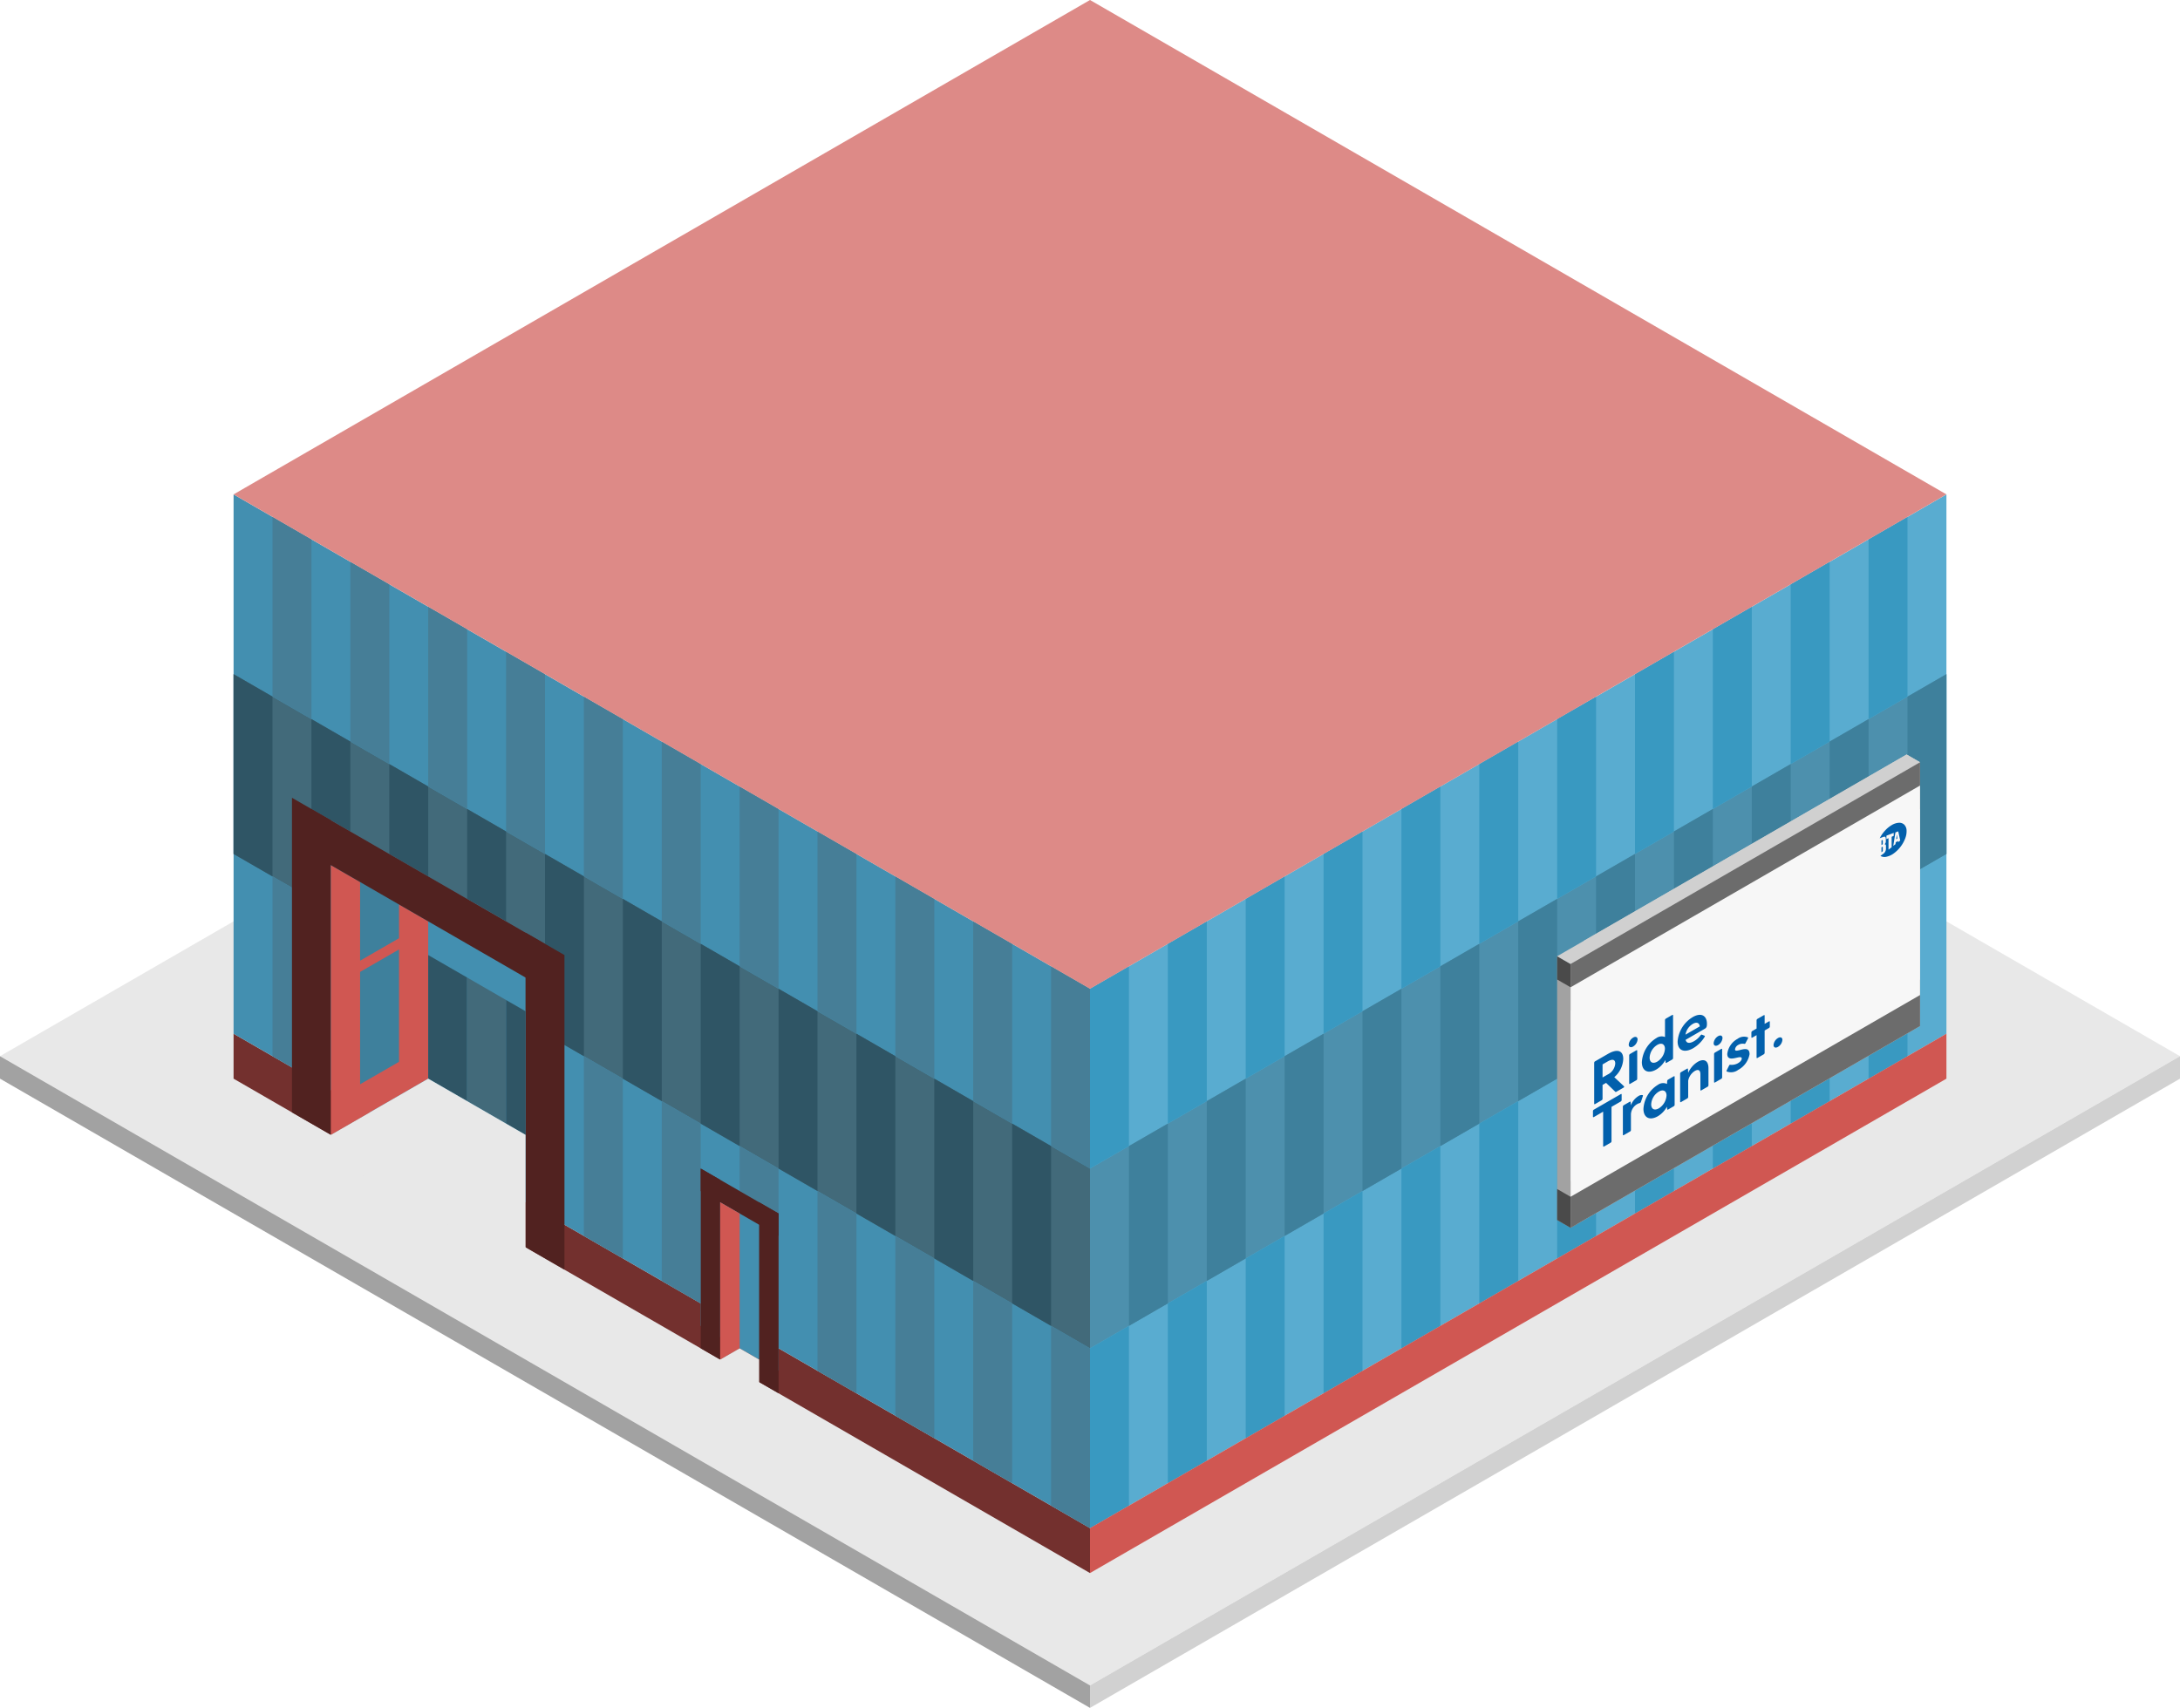 <svg id="Layer_1" data-name="Layer 1" xmlns="http://www.w3.org/2000/svg" viewBox="0 0 280 219.393">
  <defs>
    <style>
      .cls-1 {
        fill: #e8e8e8;
      }

      .exterior-L-prim {
        fill: #73302e;
      }

      .curtain-R-prim-light {
        fill: #59acd0;
      }

      .curtain-L-prim-light {
        fill: #438fb0;
      }

      .curtain-R-prim-dark-light {
        fill: #4d90ad;
      }

      .curtain-L-prim-dark-light {
        fill: #426a7a;
      }

      .curtain-R-prim-dark {
        fill: #3e809c;
      }

      .curtain-R-prim-light-dark {
        fill: #3999c1;
      }

      .curtain-L-prim-light-dark {
        fill: #467e97;
      }

      .curtain-L-prim-dark {
        fill: #2f5565;
      }

      .exterior-L-dark {
        fill: #512220;
      }

      .exterior-R-prim {
        fill: #d05752;
      }

      .cls-2 {
        fill: #d1d1d1;
      }

      .cls-3 {
        fill: #a2a2a2;
      }

      .top-prim {
        fill: #dd8a87;
      }

      .cls-4 {
        fill: #4a4a4a;
      }

      .cls-5 {
        fill: #d0d0d0;
      }

      .cls-6 {
        fill: #6c6c6c;
      }

      .cls-7 {
        fill: #f7f7f7;
      }

      .cls-8 {
        fill: #0260ac;
      }
    </style>
  </defs>
  <title>Artboard 29</title>
  <g>
    <g id="Group">
      <path id="Path" class="cls-1" d="M140,216.506l140-80.829L140,54.848,0,135.677Z"/>
      <path id="Path-2" data-name="Path" class="exterior-L-prim" d="M30,132.791v5.774l110,63.509v-5.774Z"/>
      <path id="Path-3" data-name="Path" class="curtain-R-prim-light" d="M140,196.299v-69.282L250,63.509v69.282Z"/>
      <path id="Path-4" data-name="Path" class="curtain-L-prim-light" d="M140,196.299v-69.282L30,63.509v69.282Z"/>
      <path id="Path-5" data-name="Path" class="curtain-R-prim-dark-light" d="M140,150.111,250,86.603v23.094L140,173.205Z"/>
      <path id="Path-6" data-name="Path" class="curtain-L-prim-dark-light" d="M140,150.111,30,86.603v23.094l110,63.508Z"/>
      <path id="Path-7" data-name="Path" class="curtain-R-prim-dark" d="M55,112.583l-5-2.887v17.32l5,2.887Z"/>
      <path id="Path-8" data-name="Path" class="curtain-R-prim-dark" d="M45,106.81l-5-2.887v17.32l5,2.887Z"/>
      <path id="Path-9" data-name="Path" class="curtain-R-prim-light-dark" d="M140,173.205l5-2.887v23.094l-5,2.887Z"/>
      <path id="Path-10" data-name="Path" class="curtain-R-prim-light-dark" d="M180,150.111l5-2.887v23.094l-5,2.887Z"/>
      <path id="Path-11" data-name="Path" class="curtain-R-prim-light-dark" d="M220,127.017l5-2.887v23.094l-5,2.887Z"/>
      <path id="Path-12" data-name="Path" class="curtain-R-prim-light-dark" d="M160,161.658l5-2.887v23.094l-5,2.887Z"/>
      <path id="Path-13" data-name="Path" class="curtain-R-prim-light-dark" d="M200,138.564l5-2.887v23.094l-5,2.887Z"/>
      <path id="Path-14" data-name="Path" class="curtain-R-prim-light-dark" d="M240,115.47l5-2.887v23.094l-5,2.887Z"/>
      <path id="Path-15" data-name="Path" class="curtain-R-prim-light-dark" d="M150,167.432l5-2.887v23.094l-5,2.887Z"/>
      <path id="Path-16" data-name="Path" class="curtain-R-prim-light-dark" d="M190,144.338l5-2.887v23.094l-5,2.887Z"/>
      <path id="Path-17" data-name="Path" class="curtain-R-prim-light-dark" d="M230,121.244l5-2.887v23.094l-5,2.887Z"/>
      <path id="Path-18" data-name="Path" class="curtain-R-prim-light-dark" d="M170,155.885l5-2.887v23.094l-5,2.887Z"/>
      <path id="Path-19" data-name="Path" class="curtain-R-prim-light-dark" d="M210,132.791l5-2.887v23.094l-5,2.887Z"/>
      <path id="Path-20" data-name="Path" class="curtain-L-prim-light-dark" d="M140,173.205l-5-2.887v23.094l5,2.887Z"/>
      <path id="Path-21" data-name="Path" class="curtain-L-prim-light-dark" d="M100,150.111l-5-2.887v23.094l5,2.887Z"/>
      <path id="Path-22" data-name="Path" class="curtain-L-prim-light-dark" d="M60,127.017,55,124.13v23.094l5,2.887Z"/>
      <path id="Path-23" data-name="Path" class="curtain-L-prim-light-dark" d="M120,161.658l-5-2.887v23.094l5,2.887Z"/>
      <path id="Path-24" data-name="Path" class="curtain-L-prim-light-dark" d="M80,138.564l-5-2.887v23.094l5,2.887Z"/>
      <path id="Path-25" data-name="Path" class="curtain-L-prim-light-dark" d="M40,115.47l-5-2.887v23.094l5,2.887Z"/>
      <path id="Path-26" data-name="Path" class="curtain-L-prim-light-dark" d="M130,167.432l-5-2.887v23.094l5,2.887Z"/>
      <path id="Path-27" data-name="Path" class="curtain-L-prim-light-dark" d="M90,144.338l-5-2.887v23.094l5,2.887Z"/>
      <path id="Path-28" data-name="Path" class="curtain-L-prim-light-dark" d="M50,121.244l-5-2.887v23.094l5,2.887Z"/>
      <path id="Path-29" data-name="Path" class="curtain-L-prim-light-dark" d="M110,155.885l-5-2.887v23.094l5,2.887Z"/>
      <path id="Path-30" data-name="Path" class="curtain-L-prim-light-dark" d="M70,132.791l-5-2.887v23.094l5,2.887Z"/>
      <path id="Path-31" data-name="Path" class="curtain-R-prim-light-dark" d="M140,127.017l5-2.887v23.094l-5,2.887Z"/>
      <path id="Path-32" data-name="Path" class="curtain-R-prim-light-dark" d="M180,103.923l5-2.887V124.13l-5,2.887Z"/>
      <path id="Path-33" data-name="Path" class="curtain-R-prim-light-dark" d="M220,80.829l5-2.887v23.094l-5,2.887Z"/>
      <path id="Path-34" data-name="Path" class="curtain-R-prim-light-dark" d="M160,115.47l5-2.887v23.094l-5,2.887Z"/>
      <path id="Path-35" data-name="Path" class="curtain-R-prim-light-dark" d="M200,92.376l5-2.887v23.094l-5,2.887Z"/>
      <path id="Path-36" data-name="Path" class="curtain-R-prim-light-dark" d="M240,69.282l5-2.887V89.489l-5,2.887Z"/>
      <path id="Path-37" data-name="Path" class="curtain-R-prim-light-dark" d="M150,121.244l5-2.887v23.094l-5,2.887Z"/>
      <path id="Path-38" data-name="Path" class="curtain-R-prim-light-dark" d="M190,98.15l5-2.887v23.094l-5,2.887Z"/>
      <path id="Path-39" data-name="Path" class="curtain-R-prim-light-dark" d="M230,75.056l5-2.887V95.263L230,98.15Z"/>
      <path id="Path-40" data-name="Path" class="curtain-R-prim-light-dark" d="M170,109.697l5-2.887v23.094l-5,2.887Z"/>
      <path id="Path-41" data-name="Path" class="curtain-R-prim-light-dark" d="M210,86.603l5-2.887V106.81l-5,2.887Z"/>
      <path id="Path-42" data-name="Path" class="curtain-L-prim-light-dark" d="M140,127.017l-5-2.887v23.094l5,2.887Z"/>
      <path id="Path-43" data-name="Path" class="curtain-L-prim-light-dark" d="M100,103.923l-5-2.887V124.13l5,2.887Z"/>
      <path id="Path-44" data-name="Path" class="curtain-L-prim-light-dark" d="M60,80.829l-5-2.887v23.094l5,2.887Z"/>
      <path id="Path-45" data-name="Path" class="curtain-L-prim-light-dark" d="M120,115.47l-5-2.887v23.094l5,2.887Z"/>
      <path id="Path-46" data-name="Path" class="curtain-L-prim-light-dark" d="M80,92.376l-5-2.887v23.094l5,2.887Z"/>
      <path id="Path-47" data-name="Path" class="curtain-L-prim-light-dark" d="M40,69.282l-5-2.887V89.489l5,2.887Z"/>
      <path id="Path-48" data-name="Path" class="curtain-L-prim-light-dark" d="M130,121.244l-5-2.887v23.094l5,2.887Z"/>
      <path id="Path-49" data-name="Path" class="curtain-L-prim-light-dark" d="M90,98.15l-5-2.887v23.094l5,2.887Z"/>
      <path id="Path-50" data-name="Path" class="curtain-L-prim-light-dark" d="M50,75.056l-5-2.887V95.263L50,98.15Z"/>
      <path id="Path-51" data-name="Path" class="curtain-L-prim-light-dark" d="M110,109.697l-5-2.887v23.094l5,2.887Z"/>
      <path id="Path-52" data-name="Path" class="curtain-L-prim-light-dark" d="M70,86.603l-5-2.887V106.81l5,2.887Z"/>
      <path id="Path-53" data-name="Path" class="curtain-R-prim-dark" d="M145,147.224l5-2.887v23.094l-5,2.887Z"/>
      <path id="Path-54" data-name="Path" class="curtain-R-prim-dark" d="M185,124.13l5-2.887v23.094l-5,2.887Z"/>
      <path id="Path-55" data-name="Path" class="curtain-R-prim-dark" d="M225,101.036l5-2.887v23.094l-5,2.887Z"/>
      <path id="Path-56" data-name="Path" class="curtain-R-prim-dark" d="M165,135.677l5-2.887v23.094l-5,2.887Z"/>
      <path id="Path-57" data-name="Path" class="curtain-R-prim-dark" d="M205,112.583l5-2.887v23.094l-5,2.887Z"/>
      <path id="Path-58" data-name="Path" class="curtain-R-prim-dark" d="M245,89.489l5-2.887v23.094l-5,2.887Z"/>
      <path id="Path-59" data-name="Path" class="curtain-R-prim-dark" d="M155,141.451l5-2.887v23.094l-5,2.887Z"/>
      <path id="Path-60" data-name="Path" class="curtain-R-prim-dark" d="M195,118.357l5-2.887v23.094l-5,2.887Z"/>
      <path id="Path-61" data-name="Path" class="curtain-R-prim-dark" d="M235,95.263l5-2.887V115.47l-5,2.887Z"/>
      <path id="Path-62" data-name="Path" class="curtain-R-prim-dark" d="M175,129.904l5-2.887v23.094l-5,2.887Z"/>
      <path id="Path-63" data-name="Path" class="curtain-R-prim-dark" d="M215,106.81l5-2.887v23.094l-5,2.887Z"/>
      <path id="Path-64" data-name="Path" class="curtain-L-prim-dark" d="M135,147.224l-5-2.887v23.094l5,2.887Z"/>
      <path id="Path-65" data-name="Path" class="curtain-L-prim-dark" d="M95,124.13l-5-2.887v23.094l5,2.887Z"/>
      <path id="Path-66" data-name="Path" class="curtain-L-prim-dark" d="M55,101.036,50,98.15v23.094l5,2.887Z"/>
      <path id="Path-67" data-name="Path" class="curtain-L-prim-dark" d="M115,135.677l-5-2.887v23.094l5,2.887Z"/>
      <path id="Path-68" data-name="Path" class="curtain-L-prim-dark" d="M75,112.583l-5-2.887v23.094l5,2.887Z"/>
      <path id="Path-69" data-name="Path" class="curtain-L-prim-dark" d="M35,89.489l-5-2.887v23.094l5,2.887Z"/>
      <path id="Path-70" data-name="Path" class="curtain-L-prim-dark" d="M125,141.451l-5-2.887v23.094l5,2.887Z"/>
      <path id="Path-71" data-name="Path" class="curtain-L-prim-dark" d="M85,118.357,80,115.47v23.094l5,2.887Z"/>
      <path id="Path-72" data-name="Path" class="curtain-L-prim-dark" d="M45,95.263l-5-2.887V115.47l5,2.887Z"/>
      <path id="Path-73" data-name="Path" class="curtain-L-prim-dark" d="M105,129.904l-5-2.887v23.094l5,2.887Z"/>
      <path id="Path-74" data-name="Path" class="curtain-L-prim-dark" d="M65,106.81l-5-2.887v23.094l5,2.887Z"/>
      <path id="Path-75" data-name="Path" class="curtain-R-prim-dark" d="M65,118.357,60,115.47v17.32l5,2.887Z"/>
      <path id="Path-76" data-name="Path" class="curtain-L-prim-light" d="M70,121.244l-30-17.32v34.641l30,17.32Z"/>
      <path id="Path-77" data-name="Path" class="curtain-L-prim-light" d="M90,170.318V150.111l10,5.774v20.207Z"/>
      <path id="Path-78" data-name="Path" class="exterior-L-dark" d="M42.5,145.781l-5-2.887V102.48l5,2.887Z"/>
      <path id="Path-79" data-name="Path" class="exterior-L-dark" d="M92.5,174.649,90,173.205V150.111l2.5,1.443Z"/>
      <path id="Path-80" data-name="Path" class="exterior-L-dark" d="M100,178.979l-2.5-1.443V154.441l2.5,1.443Z"/>
      <path id="Path-81" data-name="Path" class="exterior-L-dark" d="M67.5,160.215l5,2.887V122.687l-5-2.887Z"/>
      <path id="Path-82" data-name="Path" class="exterior-R-prim" d="M42.5,145.781,55,138.564V118.357L42.5,111.14Z"/>
      <path id="Path-83" data-name="Path" class="curtain-R-prim-dark" d="M51.25,120.522l-5,2.887V113.305l5-2.887Z"/>
      <path id="Path-84" data-name="Path" class="curtain-R-prim-dark" d="M51.25,136.399l-5,2.887V124.852l5-2.887Z"/>
      <path id="Path-85" data-name="Path" class="curtain-L-prim-dark" d="M60,125.574l-5-2.887v15.877l5,2.887Z"/>
      <path id="Path-86" data-name="Path" class="curtain-L-prim-dark-light" d="M65,128.46l-5-2.887v15.877l5,2.887Z"/>
      <path id="Path-87" data-name="Path" class="curtain-L-prim-dark" d="M67.5,129.904,65,128.46v15.877l2.5,1.443Z"/>
      <path id="Path-88" data-name="Path" class="exterior-L-dark" d="M40,109.697l30,17.32v-5.774l-30-17.32Z"/>
      <path id="Path-89" data-name="Path" class="exterior-L-dark" d="M90,152.998l10,5.774v-2.887l-10-5.774Z"/>
      <path id="Path-90" data-name="Path" class="cls-1" d="M40,147.224l15-8.66,12.5,7.217v17.32Z"/>
      <path id="Path-91" data-name="Path" class="exterior-R-prim" d="M92.5,174.649l2.5-1.443v-17.32l-2.5-1.443Z"/>
      <path id="Path-92" data-name="Path" class="cls-1" d="M90,176.092l5-2.887,2.5,1.443v5.774Z"/>
      <path id="Path-93" data-name="Path" class="exterior-R-prim" d="M140,202.073l110-63.509v-5.774L140,196.299Z"/>
      <path id="Path-94" data-name="Path" class="cls-2" d="M140,216.506v2.887l140-80.829v-2.887Z"/>
      <path id="Path-95" data-name="Path" class="cls-3" d="M0,135.677v2.887l140,80.829v-2.887Z"/>
      <path id="anchor_30_127.017_220" class="top-prim" d="M30,63.509l110,63.508L250,63.509,140,0Z"/>
    </g>
    <g id="Group-2" data-name="Group">
      <g id="Group-3" data-name="Group">
        <path id="Path-96" data-name="Path" class="cls-3" d="M200,122.837l1.726.997v33.887L200,156.725Z"/>
        <path id="Path-97" data-name="Path" class="cls-4" d="M202.59,153.236l-.863.499L200,152.739v3.986l1.726.997.863-.498Z"/>
        <path id="Path-98" data-name="Path" class="cls-4" d="M202.59,123.336v2.99l-.863.499L200,125.827v-2.99l1.726.997Z"/>
        <path id="Path-99" data-name="Path" class="cls-2" d="M203.453,120.844l-1.726,2.99v33.887l44.885-25.914V97.92l-1.726-.996Z"/>
        <path id="Path-100" data-name="Path" class="cls-5" d="M200,122.837l1.726.997L246.611,97.92l-1.726-.996Z"/>
      </g>
      <g id="Group-4" data-name="Group">
        <path id="Path-101" data-name="Path" class="cls-6" d="M246.611,125.827l-44.885,25.914v5.98l44.885-25.914Z"/>
        <path id="Path-102" data-name="Path" class="cls-6" d="M246.611,97.92v5.98l-44.885,25.914v-5.98Z"/>
        <path id="Path-103" data-name="Path" class="cls-7" d="M246.611,100.91l-44.885,25.914V153.735l44.885-25.914Z"/>
        <g id="Group-5" data-name="Group">
          <path id="Path-104" data-name="Path" class="cls-8" d="M241.83,108.859c0-.088-.023-.103-.1-.057l-.075.044v.632l.075-.052a.195.195,0,0,0,.1-.186Z"/>
          <path id="Path-105" data-name="Path" class="cls-8" d="M241.825,108.348v-.344c0-.088-.023-.106-.099-.073l-.07.031v.595c.024-.012.047-.026.07-.038A.163.163,0,0,0,241.825,108.348Z"/>
          <path id="Path-106" data-name="Path" class="cls-8" d="M243.618,107.259c-.03.252-.041.298-.07.561.074-.048.083-.057.157-.104-.03-.212-.042-.242-.07-.464Z"/>
          <path id="Compound_Path" data-name="Compound Path" class="cls-8" d="M242.982,105.985a3.734,3.734,0,0,0-.872.716,4.375,4.375,0,0,0-.678.981l.393-.151c.325-.122.392-.027.392.286v.267a.47.47,0,0,1-.148.357v.023c.119-.007.164.063.164.204v.302a.803.803,0,0,1-.403.746l-.305.235a1.063,1.063,0,0,0,.767.108,2.442,2.442,0,0,0,.938-.428,4.279,4.279,0,0,0,1.476-1.933,2.545,2.545,0,0,0,.175-1.03,1.106,1.106,0,0,0-.293-.728.909.909,0,0,0-.689-.248,2,2,0,0,0-.916.293Zm-.018,1.508V108.84q-.202.155-.403.311v-1.479c-.089.039-.177.079-.267.119V107.35l.936-.359v.382C243.142,107.413,243.053,107.452,242.964,107.492Zm.83.691c-.01-.072-.021-.087-.031-.16l-.275.193c-.01.094-.021.132-.031.227l-.284.22.275-1.729.364-.142.252,1.184Z"/>
        </g>
        <path id="Compound_Path-2" data-name="Compound Path" class="cls-8" d="M208.168,140.552l-3.45,1.992a.226.226,0,0,0-.118.186v.713c0,.07.047.09.118.05l1.191-.689v4.423c0,.07.048.09.118.05l.839-.485a.226.226,0,0,0,.117-.186v-4.422l1.184-.684a.226.226,0,0,0,.117-.185v-.713C208.286,140.531,208.239,140.511,208.168,140.552Zm2.799.124a.723.723,0,0,0-.517.118,2.412,2.412,0,0,0-.981,1.193l-.031-.405c-.008-.066-.047-.09-.117-.05l-.761.439a.227.227,0,0,0-.117.186v3.607c0,.07.047.09.117.05l.8-.462a.226.226,0,0,0,.118-.185v-2.039a1.594,1.594,0,0,1,.8-1.293,1.176,1.176,0,0,1,.322-.131.241.241,0,0,0,.172-.178l.235-.716C211.03,140.742,211.03,140.687,210.967,140.676Zm4.006-2.407-.721.416a.241.241,0,0,0-.118.186l-.023.374a1.142,1.142,0,0,0-1.168.11,3.891,3.891,0,0,0-1.858,3.088c0,1.121.784,1.562,1.858.942a3.248,3.248,0,0,0,1.16-1.219l.031.311c.008.066.048.09.118.05l.721-.416a.227.227,0,0,0,.118-.186v-3.607C215.092,138.249,215.045,138.228,214.974,138.269Zm-1.905,4.103c-.573.33-.988.108-.988-.512a2.036,2.036,0,0,1,.988-1.637c.565-.326.981-.079.981.501A2.107,2.107,0,0,1,213.068,142.372Zm4.979-5.964a3.105,3.105,0,0,0-1.215,1.415v-.008l-.031-.483c-.007-.066-.047-.09-.117-.05l-.769.443a.228.228,0,0,0-.117.186v3.607c0,.07.047.09.117.05l.8-.462a.226.226,0,0,0,.117-.185v-2.102a1.906,1.906,0,0,1,.847-1.242c.376-.217.721-.197.721.439v1.999c0,.071.048.09.118.05l.8-.461a.227.227,0,0,0,.117-.186V137.23C219.435,136.203,218.832,135.955,218.047,136.408Zm2.627-2.159a1.179,1.179,0,0,0,.565-.898c0-.314-.251-.427-.565-.246a1.183,1.183,0,0,0-.573.903C220.101,134.321,220.353,134.435,220.674,134.249Zm-.517,1.145v3.607c0,.07.047.09.117.05l.8-.462a.226.226,0,0,0,.118-.185v-3.607c0-.07-.047-.09-.118-.05l-.8.462A.228.228,0,0,0,220.157,135.394Zm2.69-.597a.776.776,0,0,1,.423-.573,1.092,1.092,0,0,1,.753-.137.143.143,0,0,0,.173-.092l.298-.564c.039-.07.055-.142.008-.169a1.378,1.378,0,0,0-1.317.18,2.566,2.566,0,0,0-1.333,1.938c0,1.294,1.859-.014,1.859.597,0,.243-.243.462-.494.607a1.657,1.657,0,0,1-.956.2.141.141,0,0,0-.173.092l-.306.608c-.031.065-.047.129,0,.157a1.526,1.526,0,0,0,1.467-.204,2.842,2.842,0,0,0,1.466-2.022C224.712,134.003,222.846,135.425,222.846,134.798Zm4.351-3.586-.548.316V130.47c0-.071-.048-.09-.118-.05l-.8.461a.227.227,0,0,0-.117.186v1.059l-.549.317a.226.226,0,0,0-.117.185v.612c0,.07.047.09.117.05l.549-.317V135.85c0,.07.047.09.117.05l.8-.461a.228.228,0,0,0,.118-.186v-2.877l.548-.317a.226.226,0,0,0,.118-.186v-.611C227.315,131.19,227.268,131.171,227.197,131.212Zm1.168,3.269a1.166,1.166,0,0,0,.565-.898c0-.314-.251-.42-.565-.238a1.17,1.17,0,0,0-.572.895C227.793,134.56,228.045,134.667,228.366,134.481Zm-19.782,5.062-1.246-1.17a3.267,3.267,0,0,0,1.153-2.336c0-1.043-.697-1.385-1.992-.638l-1.623.937a.227.227,0,0,0-.118.186v5.254c0,.07.047.09.118.05l.839-.485a.227.227,0,0,0,.117-.186v-1.787l.454-.263,1.184,1.143c.031.037.079.033.141-.003l.894-.516C208.599,139.676,208.639,139.598,208.583,139.543Zm-2.752-2.81.643-.371c.502-.29.988-.367.988.269a1.724,1.724,0,0,1-.988,1.409l-.643.371Zm3.936-2.304a1.178,1.178,0,0,0,.564-.898c0-.314-.251-.427-.564-.246a1.182,1.182,0,0,0-.572.903C209.195,134.502,209.446,134.616,209.768,134.43Zm-.517,1.146v3.607c0,.07.047.09.117.05l.8-.462a.226.226,0,0,0,.117-.185v-3.607c0-.071-.047-.09-.117-.05l-.8.461A.227.227,0,0,0,209.25,135.575Zm5.519-5.187-.8.462a.227.227,0,0,0-.117.186v2.179a1.175,1.175,0,0,0-1.114.141,3.892,3.892,0,0,0-1.858,3.087c0,1.121.784,1.563,1.858.943a3.252,3.252,0,0,0,1.161-1.219l.031.311c.008.066.047.09.118.05l.721-.416a.227.227,0,0,0,.118-.185v-5.489C214.888,130.368,214.84,130.348,214.77,130.389Zm-1.905,5.985c-.572.331-.988.108-.988-.512a2.037,2.037,0,0,1,.988-1.637c.565-.326.98-.079.98.501A2.105,2.105,0,0,1,212.865,136.374Zm6.374-4.841c0-1.043-.713-1.516-1.827-.874a3.982,3.982,0,0,0-1.937,3.134c0,1.129.823,1.54,2.023.847a4.294,4.294,0,0,0,1.427-1.412c.063-.099.063-.154.008-.177l-.345-.138c-.055-.024-.102.003-.173.092a2.715,2.715,0,0,1-.816.737c-.604.349-.996.285-1.097-.166l2.462-1.421C219.2,132.018,219.239,131.839,219.239,131.533Zm-1.819,0c.463-.267.831-.182.902.318l-1.835,1.059A1.948,1.948,0,0,1,217.42,131.533Z"/>
      </g>
    </g>
  </g>
</svg>
